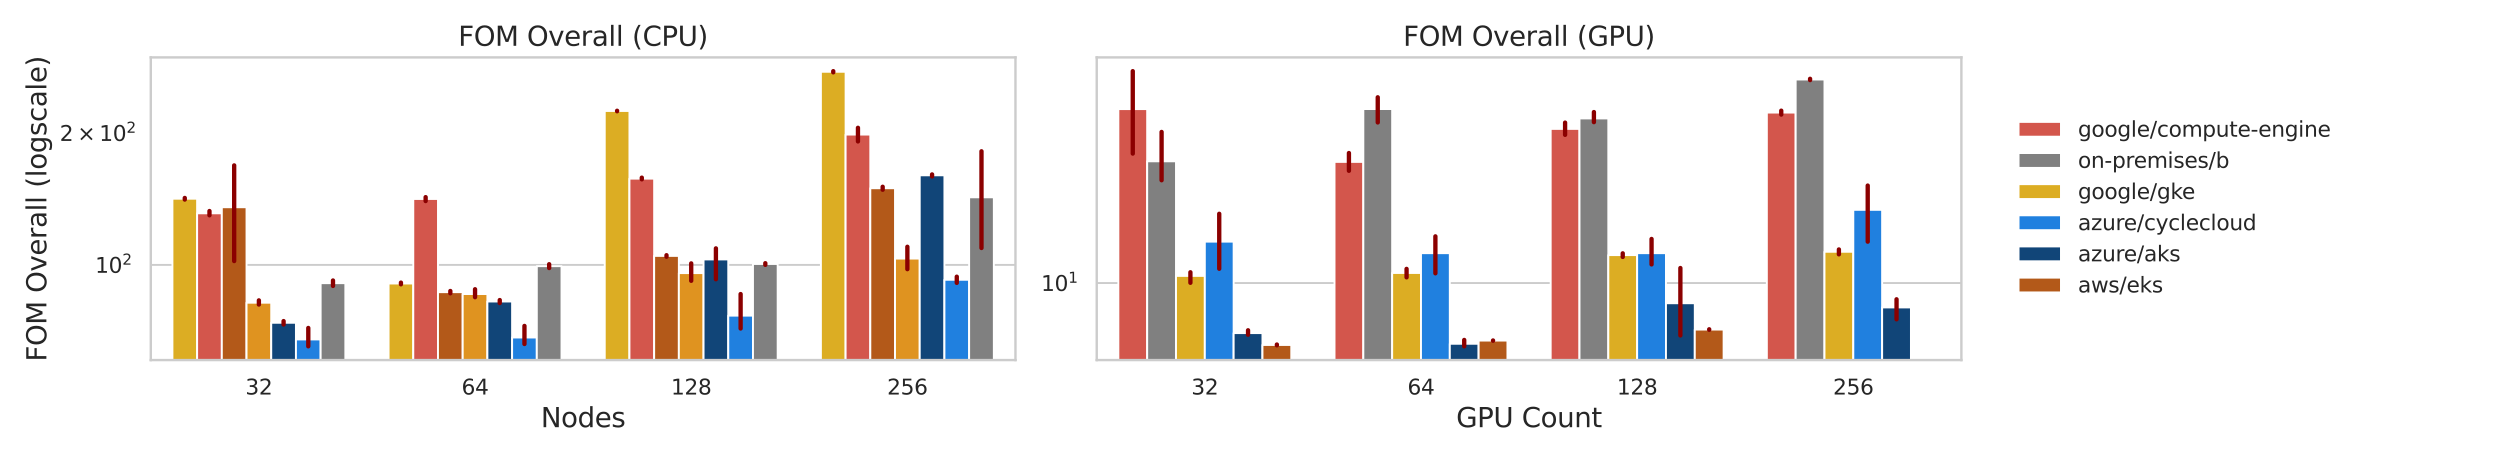 <?xml version="1.0" encoding="utf-8" standalone="no"?>
<!DOCTYPE svg PUBLIC "-//W3C//DTD SVG 1.1//EN"
  "http://www.w3.org/Graphics/SVG/1.1/DTD/svg11.dtd">
<svg xmlns:xlink="http://www.w3.org/1999/xlink" width="1296pt" height="237.6pt" viewBox="0 0 1296 237.6" xmlns="http://www.w3.org/2000/svg" version="1.1">
 <defs>
  <style type="text/css">*{stroke-linejoin: round; stroke-linecap: butt}</style>
 </defs>
 <g id="figure_1">
  <g id="patch_1">
   <path d="M 0 237.6 
L 1296 237.6 
L 1296 0 
L 0 0 
z
" style="fill: #ffffff"/>
  </g>
  <g id="axes_1">
   <g id="patch_2">
    <path d="M 78.175 186.66 
L 526.41 186.66 
L 526.41 29.76 
L 78.175 29.76 
z
" style="fill: #ffffff"/>
   </g>
   <g id="matplotlib.axis_1">
    <g id="xtick_1">
     <g id="text_1">
      <!-- 32 -->
      <g style="fill: #262626" transform="translate(127.205 204.518) scale(0.11 -0.11)">
       <defs>
        <path id="DejaVuSans-33" d="M 2597 2516 
Q 3050 2419 3304 2112 
Q 3559 1806 3559 1356 
Q 3559 666 3084 287 
Q 2609 -91 1734 -91 
Q 1441 -91 1130 -33 
Q 819 25 488 141 
L 488 750 
Q 750 597 1062 519 
Q 1375 441 1716 441 
Q 2309 441 2620 675 
Q 2931 909 2931 1356 
Q 2931 1769 2642 2001 
Q 2353 2234 1838 2234 
L 1294 2234 
L 1294 2753 
L 1863 2753 
Q 2328 2753 2575 2939 
Q 2822 3125 2822 3475 
Q 2822 3834 2567 4026 
Q 2313 4219 1838 4219 
Q 1578 4219 1281 4162 
Q 984 4106 628 3988 
L 628 4550 
Q 988 4650 1302 4700 
Q 1616 4750 1894 4750 
Q 2613 4750 3031 4423 
Q 3450 4097 3450 3541 
Q 3450 3153 3228 2886 
Q 3006 2619 2597 2516 
z
" transform="scale(0.016)"/>
        <path id="DejaVuSans-32" d="M 1228 531 
L 3431 531 
L 3431 0 
L 469 0 
L 469 531 
Q 828 903 1448 1529 
Q 2069 2156 2228 2338 
Q 2531 2678 2651 2914 
Q 2772 3150 2772 3378 
Q 2772 3750 2511 3984 
Q 2250 4219 1831 4219 
Q 1534 4219 1204 4116 
Q 875 4013 500 3803 
L 500 4441 
Q 881 4594 1212 4672 
Q 1544 4750 1819 4750 
Q 2544 4750 2975 4387 
Q 3406 4025 3406 3419 
Q 3406 3131 3298 2873 
Q 3191 2616 2906 2266 
Q 2828 2175 2409 1742 
Q 1991 1309 1228 531 
z
" transform="scale(0.016)"/>
       </defs>
       <use xlink:href="#DejaVuSans-33"/>
       <use xlink:href="#DejaVuSans-32" x="63.623"/>
      </g>
     </g>
    </g>
    <g id="xtick_2">
     <g id="text_2">
      <!-- 64 -->
      <g style="fill: #262626" transform="translate(239.264 204.518) scale(0.11 -0.11)">
       <defs>
        <path id="DejaVuSans-36" d="M 2113 2584 
Q 1688 2584 1439 2293 
Q 1191 2003 1191 1497 
Q 1191 994 1439 701 
Q 1688 409 2113 409 
Q 2538 409 2786 701 
Q 3034 994 3034 1497 
Q 3034 2003 2786 2293 
Q 2538 2584 2113 2584 
z
M 3366 4563 
L 3366 3988 
Q 3128 4100 2886 4159 
Q 2644 4219 2406 4219 
Q 1781 4219 1451 3797 
Q 1122 3375 1075 2522 
Q 1259 2794 1537 2939 
Q 1816 3084 2150 3084 
Q 2853 3084 3261 2657 
Q 3669 2231 3669 1497 
Q 3669 778 3244 343 
Q 2819 -91 2113 -91 
Q 1303 -91 875 529 
Q 447 1150 447 2328 
Q 447 3434 972 4092 
Q 1497 4750 2381 4750 
Q 2619 4750 2861 4703 
Q 3103 4656 3366 4563 
z
" transform="scale(0.016)"/>
        <path id="DejaVuSans-34" d="M 2419 4116 
L 825 1625 
L 2419 1625 
L 2419 4116 
z
M 2253 4666 
L 3047 4666 
L 3047 1625 
L 3713 1625 
L 3713 1100 
L 3047 1100 
L 3047 0 
L 2419 0 
L 2419 1100 
L 313 1100 
L 313 1709 
L 2253 4666 
z
" transform="scale(0.016)"/>
       </defs>
       <use xlink:href="#DejaVuSans-36"/>
       <use xlink:href="#DejaVuSans-34" x="63.623"/>
      </g>
     </g>
    </g>
    <g id="xtick_3">
     <g id="text_3">
      <!-- 128 -->
      <g style="fill: #262626" transform="translate(347.823 204.518) scale(0.11 -0.11)">
       <defs>
        <path id="DejaVuSans-31" d="M 794 531 
L 1825 531 
L 1825 4091 
L 703 3866 
L 703 4441 
L 1819 4666 
L 2450 4666 
L 2450 531 
L 3481 531 
L 3481 0 
L 794 0 
L 794 531 
z
" transform="scale(0.016)"/>
        <path id="DejaVuSans-38" d="M 2034 2216 
Q 1584 2216 1326 1975 
Q 1069 1734 1069 1313 
Q 1069 891 1326 650 
Q 1584 409 2034 409 
Q 2484 409 2743 651 
Q 3003 894 3003 1313 
Q 3003 1734 2745 1975 
Q 2488 2216 2034 2216 
z
M 1403 2484 
Q 997 2584 770 2862 
Q 544 3141 544 3541 
Q 544 4100 942 4425 
Q 1341 4750 2034 4750 
Q 2731 4750 3128 4425 
Q 3525 4100 3525 3541 
Q 3525 3141 3298 2862 
Q 3072 2584 2669 2484 
Q 3125 2378 3379 2068 
Q 3634 1759 3634 1313 
Q 3634 634 3220 271 
Q 2806 -91 2034 -91 
Q 1263 -91 848 271 
Q 434 634 434 1313 
Q 434 1759 690 2068 
Q 947 2378 1403 2484 
z
M 1172 3481 
Q 1172 3119 1398 2916 
Q 1625 2713 2034 2713 
Q 2441 2713 2670 2916 
Q 2900 3119 2900 3481 
Q 2900 3844 2670 4047 
Q 2441 4250 2034 4250 
Q 1625 4250 1398 4047 
Q 1172 3844 1172 3481 
z
" transform="scale(0.016)"/>
       </defs>
       <use xlink:href="#DejaVuSans-31"/>
       <use xlink:href="#DejaVuSans-32" x="63.623"/>
       <use xlink:href="#DejaVuSans-38" x="127.246"/>
      </g>
     </g>
    </g>
    <g id="xtick_4">
     <g id="text_4">
      <!-- 256 -->
      <g style="fill: #262626" transform="translate(459.882 204.518) scale(0.11 -0.11)">
       <defs>
        <path id="DejaVuSans-35" d="M 691 4666 
L 3169 4666 
L 3169 4134 
L 1269 4134 
L 1269 2991 
Q 1406 3038 1543 3061 
Q 1681 3084 1819 3084 
Q 2600 3084 3056 2656 
Q 3513 2228 3513 1497 
Q 3513 744 3044 326 
Q 2575 -91 1722 -91 
Q 1428 -91 1123 -41 
Q 819 9 494 109 
L 494 744 
Q 775 591 1075 516 
Q 1375 441 1709 441 
Q 2250 441 2565 725 
Q 2881 1009 2881 1497 
Q 2881 1984 2565 2268 
Q 2250 2553 1709 2553 
Q 1456 2553 1204 2497 
Q 953 2441 691 2322 
L 691 4666 
z
" transform="scale(0.016)"/>
       </defs>
       <use xlink:href="#DejaVuSans-32"/>
       <use xlink:href="#DejaVuSans-35" x="63.623"/>
       <use xlink:href="#DejaVuSans-36" x="127.246"/>
      </g>
     </g>
    </g>
    <g id="text_5">
     <!-- Nodes -->
     <g style="fill: #262626" transform="translate(280.375 221.444) scale(0.14 -0.14)">
      <defs>
       <path id="DejaVuSans-4e" d="M 628 4666 
L 1478 4666 
L 3547 763 
L 3547 4666 
L 4159 4666 
L 4159 0 
L 3309 0 
L 1241 3903 
L 1241 0 
L 628 0 
L 628 4666 
z
" transform="scale(0.016)"/>
       <path id="DejaVuSans-6f" d="M 1959 3097 
Q 1497 3097 1228 2736 
Q 959 2375 959 1747 
Q 959 1119 1226 758 
Q 1494 397 1959 397 
Q 2419 397 2687 759 
Q 2956 1122 2956 1747 
Q 2956 2369 2687 2733 
Q 2419 3097 1959 3097 
z
M 1959 3584 
Q 2709 3584 3137 3096 
Q 3566 2609 3566 1747 
Q 3566 888 3137 398 
Q 2709 -91 1959 -91 
Q 1206 -91 779 398 
Q 353 888 353 1747 
Q 353 2609 779 3096 
Q 1206 3584 1959 3584 
z
" transform="scale(0.016)"/>
       <path id="DejaVuSans-64" d="M 2906 2969 
L 2906 4863 
L 3481 4863 
L 3481 0 
L 2906 0 
L 2906 525 
Q 2725 213 2448 61 
Q 2172 -91 1784 -91 
Q 1150 -91 751 415 
Q 353 922 353 1747 
Q 353 2572 751 3078 
Q 1150 3584 1784 3584 
Q 2172 3584 2448 3432 
Q 2725 3281 2906 2969 
z
M 947 1747 
Q 947 1113 1208 752 
Q 1469 391 1925 391 
Q 2381 391 2643 752 
Q 2906 1113 2906 1747 
Q 2906 2381 2643 2742 
Q 2381 3103 1925 3103 
Q 1469 3103 1208 2742 
Q 947 2381 947 1747 
z
" transform="scale(0.016)"/>
       <path id="DejaVuSans-65" d="M 3597 1894 
L 3597 1613 
L 953 1613 
Q 991 1019 1311 708 
Q 1631 397 2203 397 
Q 2534 397 2845 478 
Q 3156 559 3463 722 
L 3463 178 
Q 3153 47 2828 -22 
Q 2503 -91 2169 -91 
Q 1331 -91 842 396 
Q 353 884 353 1716 
Q 353 2575 817 3079 
Q 1281 3584 2069 3584 
Q 2775 3584 3186 3129 
Q 3597 2675 3597 1894 
z
M 3022 2063 
Q 3016 2534 2758 2815 
Q 2500 3097 2075 3097 
Q 1594 3097 1305 2825 
Q 1016 2553 972 2059 
L 3022 2063 
z
" transform="scale(0.016)"/>
       <path id="DejaVuSans-73" d="M 2834 3397 
L 2834 2853 
Q 2591 2978 2328 3040 
Q 2066 3103 1784 3103 
Q 1356 3103 1142 2972 
Q 928 2841 928 2578 
Q 928 2378 1081 2264 
Q 1234 2150 1697 2047 
L 1894 2003 
Q 2506 1872 2764 1633 
Q 3022 1394 3022 966 
Q 3022 478 2636 193 
Q 2250 -91 1575 -91 
Q 1294 -91 989 -36 
Q 684 19 347 128 
L 347 722 
Q 666 556 975 473 
Q 1284 391 1588 391 
Q 1994 391 2212 530 
Q 2431 669 2431 922 
Q 2431 1156 2273 1281 
Q 2116 1406 1581 1522 
L 1381 1569 
Q 847 1681 609 1914 
Q 372 2147 372 2553 
Q 372 3047 722 3315 
Q 1072 3584 1716 3584 
Q 2034 3584 2315 3537 
Q 2597 3491 2834 3397 
z
" transform="scale(0.016)"/>
      </defs>
      <use xlink:href="#DejaVuSans-4e"/>
      <use xlink:href="#DejaVuSans-6f" x="74.805"/>
      <use xlink:href="#DejaVuSans-64" x="135.986"/>
      <use xlink:href="#DejaVuSans-65" x="199.463"/>
      <use xlink:href="#DejaVuSans-73" x="260.986"/>
     </g>
    </g>
   </g>
   <g id="matplotlib.axis_2">
    <g id="ytick_1">
     <g id="line2d_1">
      <path d="M 78.175 137.335 
L 526.41 137.335 
" clip-path="url(#pa44314ba66)" style="fill: none; stroke: #cccccc; stroke-linecap: round"/>
     </g>
     <g id="text_6">
      <!-- $\mathdefault{10^{2}}$ -->
      <g style="fill: #262626" transform="translate(49.315 141.514) scale(0.11 -0.11)">
       <defs>
        <path id="DejaVuSans-30" d="M 2034 4250 
Q 1547 4250 1301 3770 
Q 1056 3291 1056 2328 
Q 1056 1369 1301 889 
Q 1547 409 2034 409 
Q 2525 409 2770 889 
Q 3016 1369 3016 2328 
Q 3016 3291 2770 3770 
Q 2525 4250 2034 4250 
z
M 2034 4750 
Q 2819 4750 3233 4129 
Q 3647 3509 3647 2328 
Q 3647 1150 3233 529 
Q 2819 -91 2034 -91 
Q 1250 -91 836 529 
Q 422 1150 422 2328 
Q 422 3509 836 4129 
Q 1250 4750 2034 4750 
z
" transform="scale(0.016)"/>
       </defs>
       <use xlink:href="#DejaVuSans-31" transform="translate(0 0.766)"/>
       <use xlink:href="#DejaVuSans-30" transform="translate(63.623 0.766)"/>
       <use xlink:href="#DejaVuSans-32" transform="translate(128.203 39.047) scale(0.7)"/>
      </g>
     </g>
    </g>
    <g id="ytick_2"/>
    <g id="ytick_3"/>
    <g id="ytick_4"/>
    <g id="ytick_5">
     <g id="text_7">
      <!-- $\mathdefault{2\times10^{2}}$ -->
      <g style="fill: #262626" transform="translate(30.955 73.135) scale(0.11 -0.11)">
       <defs>
        <path id="DejaVuSans-d7" d="M 4488 3438 
L 3059 2003 
L 4488 575 
L 4116 197 
L 2681 1631 
L 1247 197 
L 878 575 
L 2303 2003 
L 878 3438 
L 1247 3816 
L 2681 2381 
L 4116 3816 
L 4488 3438 
z
" transform="scale(0.016)"/>
       </defs>
       <use xlink:href="#DejaVuSans-32" transform="translate(0 0.766)"/>
       <use xlink:href="#DejaVuSans-d7" transform="translate(83.105 0.766)"/>
       <use xlink:href="#DejaVuSans-31" transform="translate(186.377 0.766)"/>
       <use xlink:href="#DejaVuSans-30" transform="translate(250 0.766)"/>
       <use xlink:href="#DejaVuSans-32" transform="translate(314.58 39.047) scale(0.7)"/>
      </g>
     </g>
    </g>
    <g id="text_8">
     <!-- FOM Overall (logscale) -->
     <g style="fill: #262626" transform="translate(24.043 187.424) rotate(-90) scale(0.14 -0.14)">
      <defs>
       <path id="DejaVuSans-46" d="M 628 4666 
L 3309 4666 
L 3309 4134 
L 1259 4134 
L 1259 2759 
L 3109 2759 
L 3109 2228 
L 1259 2228 
L 1259 0 
L 628 0 
L 628 4666 
z
" transform="scale(0.016)"/>
       <path id="DejaVuSans-4f" d="M 2522 4238 
Q 1834 4238 1429 3725 
Q 1025 3213 1025 2328 
Q 1025 1447 1429 934 
Q 1834 422 2522 422 
Q 3209 422 3611 934 
Q 4013 1447 4013 2328 
Q 4013 3213 3611 3725 
Q 3209 4238 2522 4238 
z
M 2522 4750 
Q 3503 4750 4090 4092 
Q 4678 3434 4678 2328 
Q 4678 1225 4090 567 
Q 3503 -91 2522 -91 
Q 1538 -91 948 565 
Q 359 1222 359 2328 
Q 359 3434 948 4092 
Q 1538 4750 2522 4750 
z
" transform="scale(0.016)"/>
       <path id="DejaVuSans-4d" d="M 628 4666 
L 1569 4666 
L 2759 1491 
L 3956 4666 
L 4897 4666 
L 4897 0 
L 4281 0 
L 4281 4097 
L 3078 897 
L 2444 897 
L 1241 4097 
L 1241 0 
L 628 0 
L 628 4666 
z
" transform="scale(0.016)"/>
       <path id="DejaVuSans-20" transform="scale(0.016)"/>
       <path id="DejaVuSans-76" d="M 191 3500 
L 800 3500 
L 1894 563 
L 2988 3500 
L 3597 3500 
L 2284 0 
L 1503 0 
L 191 3500 
z
" transform="scale(0.016)"/>
       <path id="DejaVuSans-72" d="M 2631 2963 
Q 2534 3019 2420 3045 
Q 2306 3072 2169 3072 
Q 1681 3072 1420 2755 
Q 1159 2438 1159 1844 
L 1159 0 
L 581 0 
L 581 3500 
L 1159 3500 
L 1159 2956 
Q 1341 3275 1631 3429 
Q 1922 3584 2338 3584 
Q 2397 3584 2469 3576 
Q 2541 3569 2628 3553 
L 2631 2963 
z
" transform="scale(0.016)"/>
       <path id="DejaVuSans-61" d="M 2194 1759 
Q 1497 1759 1228 1600 
Q 959 1441 959 1056 
Q 959 750 1161 570 
Q 1363 391 1709 391 
Q 2188 391 2477 730 
Q 2766 1069 2766 1631 
L 2766 1759 
L 2194 1759 
z
M 3341 1997 
L 3341 0 
L 2766 0 
L 2766 531 
Q 2569 213 2275 61 
Q 1981 -91 1556 -91 
Q 1019 -91 701 211 
Q 384 513 384 1019 
Q 384 1609 779 1909 
Q 1175 2209 1959 2209 
L 2766 2209 
L 2766 2266 
Q 2766 2663 2505 2880 
Q 2244 3097 1772 3097 
Q 1472 3097 1187 3025 
Q 903 2953 641 2809 
L 641 3341 
Q 956 3463 1253 3523 
Q 1550 3584 1831 3584 
Q 2591 3584 2966 3190 
Q 3341 2797 3341 1997 
z
" transform="scale(0.016)"/>
       <path id="DejaVuSans-6c" d="M 603 4863 
L 1178 4863 
L 1178 0 
L 603 0 
L 603 4863 
z
" transform="scale(0.016)"/>
       <path id="DejaVuSans-28" d="M 1984 4856 
Q 1566 4138 1362 3434 
Q 1159 2731 1159 2009 
Q 1159 1288 1364 580 
Q 1569 -128 1984 -844 
L 1484 -844 
Q 1016 -109 783 600 
Q 550 1309 550 2009 
Q 550 2706 781 3412 
Q 1013 4119 1484 4856 
L 1984 4856 
z
" transform="scale(0.016)"/>
       <path id="DejaVuSans-67" d="M 2906 1791 
Q 2906 2416 2648 2759 
Q 2391 3103 1925 3103 
Q 1463 3103 1205 2759 
Q 947 2416 947 1791 
Q 947 1169 1205 825 
Q 1463 481 1925 481 
Q 2391 481 2648 825 
Q 2906 1169 2906 1791 
z
M 3481 434 
Q 3481 -459 3084 -895 
Q 2688 -1331 1869 -1331 
Q 1566 -1331 1297 -1286 
Q 1028 -1241 775 -1147 
L 775 -588 
Q 1028 -725 1275 -790 
Q 1522 -856 1778 -856 
Q 2344 -856 2625 -561 
Q 2906 -266 2906 331 
L 2906 616 
Q 2728 306 2450 153 
Q 2172 0 1784 0 
Q 1141 0 747 490 
Q 353 981 353 1791 
Q 353 2603 747 3093 
Q 1141 3584 1784 3584 
Q 2172 3584 2450 3431 
Q 2728 3278 2906 2969 
L 2906 3500 
L 3481 3500 
L 3481 434 
z
" transform="scale(0.016)"/>
       <path id="DejaVuSans-63" d="M 3122 3366 
L 3122 2828 
Q 2878 2963 2633 3030 
Q 2388 3097 2138 3097 
Q 1578 3097 1268 2742 
Q 959 2388 959 1747 
Q 959 1106 1268 751 
Q 1578 397 2138 397 
Q 2388 397 2633 464 
Q 2878 531 3122 666 
L 3122 134 
Q 2881 22 2623 -34 
Q 2366 -91 2075 -91 
Q 1284 -91 818 406 
Q 353 903 353 1747 
Q 353 2603 823 3093 
Q 1294 3584 2113 3584 
Q 2378 3584 2631 3529 
Q 2884 3475 3122 3366 
z
" transform="scale(0.016)"/>
       <path id="DejaVuSans-29" d="M 513 4856 
L 1013 4856 
Q 1481 4119 1714 3412 
Q 1947 2706 1947 2009 
Q 1947 1309 1714 600 
Q 1481 -109 1013 -844 
L 513 -844 
Q 928 -128 1133 580 
Q 1338 1288 1338 2009 
Q 1338 2731 1133 3434 
Q 928 4138 513 4856 
z
" transform="scale(0.016)"/>
      </defs>
      <use xlink:href="#DejaVuSans-46"/>
      <use xlink:href="#DejaVuSans-4f" x="57.52"/>
      <use xlink:href="#DejaVuSans-4d" x="136.23"/>
      <use xlink:href="#DejaVuSans-20" x="222.51"/>
      <use xlink:href="#DejaVuSans-4f" x="254.297"/>
      <use xlink:href="#DejaVuSans-76" x="333.008"/>
      <use xlink:href="#DejaVuSans-65" x="392.188"/>
      <use xlink:href="#DejaVuSans-72" x="453.711"/>
      <use xlink:href="#DejaVuSans-61" x="494.824"/>
      <use xlink:href="#DejaVuSans-6c" x="556.104"/>
      <use xlink:href="#DejaVuSans-6c" x="583.887"/>
      <use xlink:href="#DejaVuSans-20" x="611.67"/>
      <use xlink:href="#DejaVuSans-28" x="643.457"/>
      <use xlink:href="#DejaVuSans-6c" x="682.471"/>
      <use xlink:href="#DejaVuSans-6f" x="710.254"/>
      <use xlink:href="#DejaVuSans-67" x="771.436"/>
      <use xlink:href="#DejaVuSans-73" x="834.912"/>
      <use xlink:href="#DejaVuSans-63" x="887.012"/>
      <use xlink:href="#DejaVuSans-61" x="941.992"/>
      <use xlink:href="#DejaVuSans-6c" x="1003.271"/>
      <use xlink:href="#DejaVuSans-65" x="1031.055"/>
      <use xlink:href="#DejaVuSans-29" x="1092.578"/>
     </g>
    </g>
   </g>
   <g id="patch_3">
    <path d="M 89.381 227740.743 
L 102.187 227740.743 
L 102.187 103.011 
L 89.381 103.011 
z
" clip-path="url(#pa44314ba66)" style="fill: #dcad23; stroke: #ffffff; stroke-linejoin: miter"/>
   </g>
   <g id="patch_4">
    <path d="M 201.439 227740.743 
L 214.246 227740.743 
L 214.246 146.971 
L 201.439 146.971 
z
" clip-path="url(#pa44314ba66)" style="fill: #dcad23; stroke: #ffffff; stroke-linejoin: miter"/>
   </g>
   <g id="patch_5">
    <path d="M 313.498 227740.743 
L 326.305 227740.743 
L 326.305 57.532 
L 313.498 57.532 
z
" clip-path="url(#pa44314ba66)" style="fill: #dcad23; stroke: #ffffff; stroke-linejoin: miter"/>
   </g>
   <g id="patch_6">
    <path d="M 425.557 227740.743 
L 438.364 227740.743 
L 438.364 37.196 
L 425.557 37.196 
z
" clip-path="url(#pa44314ba66)" style="fill: #dcad23; stroke: #ffffff; stroke-linejoin: miter"/>
   </g>
   <g id="patch_7">
    <path d="M 102.187 227740.743 
L 114.994 227740.743 
L 114.994 110.571 
L 102.187 110.571 
z
" clip-path="url(#pa44314ba66)" style="fill: #d3564c; stroke: #ffffff; stroke-linejoin: miter"/>
   </g>
   <g id="patch_8">
    <path d="M 214.246 227740.743 
L 227.053 227740.743 
L 227.053 103.159 
L 214.246 103.159 
z
" clip-path="url(#pa44314ba66)" style="fill: #d3564c; stroke: #ffffff; stroke-linejoin: miter"/>
   </g>
   <g id="patch_9">
    <path d="M 326.305 227740.743 
L 339.112 227740.743 
L 339.112 92.621 
L 326.305 92.621 
z
" clip-path="url(#pa44314ba66)" style="fill: #d3564c; stroke: #ffffff; stroke-linejoin: miter"/>
   </g>
   <g id="patch_10">
    <path d="M 438.364 227740.743 
L 451.17 227740.743 
L 451.17 69.76 
L 438.364 69.76 
z
" clip-path="url(#pa44314ba66)" style="fill: #d3564c; stroke: #ffffff; stroke-linejoin: miter"/>
   </g>
   <g id="patch_11">
    <path d="M 114.994 227740.743 
L 127.801 227740.743 
L 127.801 107.433 
L 114.994 107.433 
z
" clip-path="url(#pa44314ba66)" style="fill: #b35919; stroke: #ffffff; stroke-linejoin: miter"/>
   </g>
   <g id="patch_12">
    <path d="M 227.053 227740.743 
L 239.859 227740.743 
L 239.859 151.448 
L 227.053 151.448 
z
" clip-path="url(#pa44314ba66)" style="fill: #b35919; stroke: #ffffff; stroke-linejoin: miter"/>
   </g>
   <g id="patch_13">
    <path d="M 339.112 227740.743 
L 351.918 227740.743 
L 351.918 132.671 
L 339.112 132.671 
z
" clip-path="url(#pa44314ba66)" style="fill: #b35919; stroke: #ffffff; stroke-linejoin: miter"/>
   </g>
   <g id="patch_14">
    <path d="M 451.17 227740.743 
L 463.977 227740.743 
L 463.977 97.581 
L 451.17 97.581 
z
" clip-path="url(#pa44314ba66)" style="fill: #b35919; stroke: #ffffff; stroke-linejoin: miter"/>
   </g>
   <g id="patch_15">
    <path d="M 127.801 227740.743 
L 140.607 227740.743 
L 140.607 156.912 
L 127.801 156.912 
z
" clip-path="url(#pa44314ba66)" style="fill: #df9320; stroke: #ffffff; stroke-linejoin: miter"/>
   </g>
   <g id="patch_16">
    <path d="M 239.859 227740.743 
L 252.666 227740.743 
L 252.666 152.443 
L 239.859 152.443 
z
" clip-path="url(#pa44314ba66)" style="fill: #df9320; stroke: #ffffff; stroke-linejoin: miter"/>
   </g>
   <g id="patch_17">
    <path d="M 351.918 227740.743 
L 364.725 227740.743 
L 364.725 141.567 
L 351.918 141.567 
z
" clip-path="url(#pa44314ba66)" style="fill: #df9320; stroke: #ffffff; stroke-linejoin: miter"/>
   </g>
   <g id="patch_18">
    <path d="M 463.977 227740.743 
L 476.784 227740.743 
L 476.784 134.036 
L 463.977 134.036 
z
" clip-path="url(#pa44314ba66)" style="fill: #df9320; stroke: #ffffff; stroke-linejoin: miter"/>
   </g>
   <g id="patch_19">
    <path d="M 140.607 227740.743 
L 153.414 227740.743 
L 153.414 167.331 
L 140.607 167.331 
z
" clip-path="url(#pa44314ba66)" style="fill: #114578; stroke: #ffffff; stroke-linejoin: miter"/>
   </g>
   <g id="patch_20">
    <path d="M 252.666 227740.743 
L 265.473 227740.743 
L 265.473 156.303 
L 252.666 156.303 
z
" clip-path="url(#pa44314ba66)" style="fill: #114578; stroke: #ffffff; stroke-linejoin: miter"/>
   </g>
   <g id="patch_21">
    <path d="M 364.725 227740.743 
L 377.532 227740.743 
L 377.532 134.49 
L 364.725 134.49 
z
" clip-path="url(#pa44314ba66)" style="fill: #114578; stroke: #ffffff; stroke-linejoin: miter"/>
   </g>
   <g id="patch_22">
    <path d="M 476.784 227740.743 
L 489.59 227740.743 
L 489.59 90.875 
L 476.784 90.875 
z
" clip-path="url(#pa44314ba66)" style="fill: #114578; stroke: #ffffff; stroke-linejoin: miter"/>
   </g>
   <g id="patch_23">
    <path d="M 153.414 227740.743 
L 166.221 227740.743 
L 166.221 175.962 
L 153.414 175.962 
z
" clip-path="url(#pa44314ba66)" style="fill: #2080df; stroke: #ffffff; stroke-linejoin: miter"/>
   </g>
   <g id="patch_24">
    <path d="M 265.473 227740.743 
L 278.28 227740.743 
L 278.28 174.967 
L 265.473 174.967 
z
" clip-path="url(#pa44314ba66)" style="fill: #2080df; stroke: #ffffff; stroke-linejoin: miter"/>
   </g>
   <g id="patch_25">
    <path d="M 377.532 227740.743 
L 390.338 227740.743 
L 390.338 163.632 
L 377.532 163.632 
z
" clip-path="url(#pa44314ba66)" style="fill: #2080df; stroke: #ffffff; stroke-linejoin: miter"/>
   </g>
   <g id="patch_26">
    <path d="M 489.59 227740.743 
L 502.397 227740.743 
L 502.397 145.026 
L 489.59 145.026 
z
" clip-path="url(#pa44314ba66)" style="fill: #2080df; stroke: #ffffff; stroke-linejoin: miter"/>
   </g>
   <g id="patch_27">
    <path d="M 166.221 227740.743 
L 179.028 227740.743 
L 179.028 146.81 
L 166.221 146.81 
z
" clip-path="url(#pa44314ba66)" style="fill: #808080; stroke: #ffffff; stroke-linejoin: miter"/>
   </g>
   <g id="patch_28">
    <path d="M 278.28 227740.743 
L 291.086 227740.743 
L 291.086 137.998 
L 278.28 137.998 
z
" clip-path="url(#pa44314ba66)" style="fill: #808080; stroke: #ffffff; stroke-linejoin: miter"/>
   </g>
   <g id="patch_29">
    <path d="M 390.338 227740.743 
L 403.145 227740.743 
L 403.145 136.833 
L 390.338 136.833 
z
" clip-path="url(#pa44314ba66)" style="fill: #808080; stroke: #ffffff; stroke-linejoin: miter"/>
   </g>
   <g id="patch_30">
    <path d="M 502.397 227740.743 
L 515.204 227740.743 
L 515.204 102.271 
L 502.397 102.271 
z
" clip-path="url(#pa44314ba66)" style="fill: #808080; stroke: #ffffff; stroke-linejoin: miter"/>
   </g>
   <g id="patch_31">
    <path d="M 134.204 227740.743 
L 134.204 227740.743 
L 134.204 227740.743 
L 134.204 227740.743 
z
" clip-path="url(#pa44314ba66)" style="fill: #dcad23; stroke: #ffffff; stroke-linejoin: miter"/>
   </g>
   <g id="patch_32">
    <path d="M 134.204 227740.743 
L 134.204 227740.743 
L 134.204 227740.743 
L 134.204 227740.743 
z
" clip-path="url(#pa44314ba66)" style="fill: #d3564c; stroke: #ffffff; stroke-linejoin: miter"/>
   </g>
   <g id="patch_33">
    <path d="M 134.204 227740.743 
L 134.204 227740.743 
L 134.204 227740.743 
L 134.204 227740.743 
z
" clip-path="url(#pa44314ba66)" style="fill: #b35919; stroke: #ffffff; stroke-linejoin: miter"/>
   </g>
   <g id="patch_34">
    <path d="M 134.204 227740.743 
L 134.204 227740.743 
L 134.204 227740.743 
L 134.204 227740.743 
z
" clip-path="url(#pa44314ba66)" style="fill: #df9320; stroke: #ffffff; stroke-linejoin: miter"/>
   </g>
   <g id="patch_35">
    <path d="M 134.204 227740.743 
L 134.204 227740.743 
L 134.204 227740.743 
L 134.204 227740.743 
z
" clip-path="url(#pa44314ba66)" style="fill: #114578; stroke: #ffffff; stroke-linejoin: miter"/>
   </g>
   <g id="patch_36">
    <path d="M 134.204 227740.743 
L 134.204 227740.743 
L 134.204 227740.743 
L 134.204 227740.743 
z
" clip-path="url(#pa44314ba66)" style="fill: #2080df; stroke: #ffffff; stroke-linejoin: miter"/>
   </g>
   <g id="patch_37">
    <path d="M 134.204 227740.743 
L 134.204 227740.743 
L 134.204 227740.743 
L 134.204 227740.743 
z
" clip-path="url(#pa44314ba66)" style="fill: #808080; stroke: #ffffff; stroke-linejoin: miter"/>
   </g>
   <g id="line2d_2">
    <path d="M 95.784 103.45 
L 95.784 102.615 
" clip-path="url(#pa44314ba66)" style="fill: none; stroke: #8b0000; stroke-width: 2.25; stroke-linecap: round"/>
   </g>
   <g id="line2d_3">
    <path d="M 207.843 147.378 
L 207.843 146.511 
" clip-path="url(#pa44314ba66)" style="fill: none; stroke: #8b0000; stroke-width: 2.25; stroke-linecap: round"/>
   </g>
   <g id="line2d_4">
    <path d="M 319.901 57.668 
L 319.901 57.418 
" clip-path="url(#pa44314ba66)" style="fill: none; stroke: #8b0000; stroke-width: 2.25; stroke-linecap: round"/>
   </g>
   <g id="line2d_5">
    <path d="M 431.96 37.502 
L 431.96 36.892 
" clip-path="url(#pa44314ba66)" style="fill: none; stroke: #8b0000; stroke-width: 2.25; stroke-linecap: round"/>
   </g>
   <g id="line2d_6">
    <path d="M 108.591 111.606 
L 108.591 109.404 
" clip-path="url(#pa44314ba66)" style="fill: none; stroke: #8b0000; stroke-width: 2.25; stroke-linecap: round"/>
   </g>
   <g id="line2d_7">
    <path d="M 220.649 104.222 
L 220.649 102.2 
" clip-path="url(#pa44314ba66)" style="fill: none; stroke: #8b0000; stroke-width: 2.25; stroke-linecap: round"/>
   </g>
   <g id="line2d_8">
    <path d="M 332.708 92.968 
L 332.708 92.092 
" clip-path="url(#pa44314ba66)" style="fill: none; stroke: #8b0000; stroke-width: 2.25; stroke-linecap: round"/>
   </g>
   <g id="line2d_9">
    <path d="M 444.767 73.313 
L 444.767 66.25 
" clip-path="url(#pa44314ba66)" style="fill: none; stroke: #8b0000; stroke-width: 2.25; stroke-linecap: round"/>
   </g>
   <g id="line2d_10">
    <path d="M 121.397 135.331 
L 121.397 85.741 
" clip-path="url(#pa44314ba66)" style="fill: none; stroke: #8b0000; stroke-width: 2.25; stroke-linecap: round"/>
   </g>
   <g id="line2d_11">
    <path d="M 233.456 152.04 
L 233.456 150.847 
" clip-path="url(#pa44314ba66)" style="fill: none; stroke: #8b0000; stroke-width: 2.25; stroke-linecap: round"/>
   </g>
   <g id="line2d_12">
    <path d="M 345.515 133.079 
L 345.515 132.301 
" clip-path="url(#pa44314ba66)" style="fill: none; stroke: #8b0000; stroke-width: 2.25; stroke-linecap: round"/>
   </g>
   <g id="line2d_13">
    <path d="M 457.574 98.367 
L 457.574 96.819 
" clip-path="url(#pa44314ba66)" style="fill: none; stroke: #8b0000; stroke-width: 2.25; stroke-linecap: round"/>
   </g>
   <g id="line2d_14">
    <path d="M 134.204 157.879 
L 134.204 155.716 
" clip-path="url(#pa44314ba66)" style="fill: none; stroke: #8b0000; stroke-width: 2.25; stroke-linecap: round"/>
   </g>
   <g id="line2d_15">
    <path d="M 246.263 154.066 
L 246.263 149.945 
" clip-path="url(#pa44314ba66)" style="fill: none; stroke: #8b0000; stroke-width: 2.25; stroke-linecap: round"/>
   </g>
   <g id="line2d_16">
    <path d="M 358.322 145.56 
L 358.322 136.544 
" clip-path="url(#pa44314ba66)" style="fill: none; stroke: #8b0000; stroke-width: 2.25; stroke-linecap: round"/>
   </g>
   <g id="line2d_17">
    <path d="M 470.38 139.529 
L 470.38 127.928 
" clip-path="url(#pa44314ba66)" style="fill: none; stroke: #8b0000; stroke-width: 2.25; stroke-linecap: round"/>
   </g>
   <g id="line2d_18">
    <path d="M 147.011 168.243 
L 147.011 166.453 
" clip-path="url(#pa44314ba66)" style="fill: none; stroke: #8b0000; stroke-width: 2.25; stroke-linecap: round"/>
   </g>
   <g id="line2d_19">
    <path d="M 259.07 157.111 
L 259.07 155.547 
" clip-path="url(#pa44314ba66)" style="fill: none; stroke: #8b0000; stroke-width: 2.25; stroke-linecap: round"/>
   </g>
   <g id="line2d_20">
    <path d="M 371.128 144.753 
L 371.128 128.76 
" clip-path="url(#pa44314ba66)" style="fill: none; stroke: #8b0000; stroke-width: 2.25; stroke-linecap: round"/>
   </g>
   <g id="line2d_21">
    <path d="M 483.187 91.462 
L 483.187 90.42 
" clip-path="url(#pa44314ba66)" style="fill: none; stroke: #8b0000; stroke-width: 2.25; stroke-linecap: round"/>
   </g>
   <g id="line2d_22">
    <path d="M 159.818 179.528 
L 159.818 170.016 
" clip-path="url(#pa44314ba66)" style="fill: none; stroke: #8b0000; stroke-width: 2.25; stroke-linecap: round"/>
   </g>
   <g id="line2d_23">
    <path d="M 271.876 178.325 
L 271.876 168.962 
" clip-path="url(#pa44314ba66)" style="fill: none; stroke: #8b0000; stroke-width: 2.25; stroke-linecap: round"/>
   </g>
   <g id="line2d_24">
    <path d="M 383.935 170.291 
L 383.935 152.443 
" clip-path="url(#pa44314ba66)" style="fill: none; stroke: #8b0000; stroke-width: 2.25; stroke-linecap: round"/>
   </g>
   <g id="line2d_25">
    <path d="M 495.994 146.638 
L 495.994 143.439 
" clip-path="url(#pa44314ba66)" style="fill: none; stroke: #8b0000; stroke-width: 2.25; stroke-linecap: round"/>
   </g>
   <g id="line2d_26">
    <path d="M 172.624 148.232 
L 172.624 145.408 
" clip-path="url(#pa44314ba66)" style="fill: none; stroke: #8b0000; stroke-width: 2.25; stroke-linecap: round"/>
   </g>
   <g id="line2d_27">
    <path d="M 284.683 138.95 
L 284.683 136.966 
" clip-path="url(#pa44314ba66)" style="fill: none; stroke: #8b0000; stroke-width: 2.25; stroke-linecap: round"/>
   </g>
   <g id="line2d_28">
    <path d="M 396.742 137.309 
L 396.742 136.437 
" clip-path="url(#pa44314ba66)" style="fill: none; stroke: #8b0000; stroke-width: 2.25; stroke-linecap: round"/>
   </g>
   <g id="line2d_29">
    <path d="M 508.801 128.55 
L 508.801 78.43 
" clip-path="url(#pa44314ba66)" style="fill: none; stroke: #8b0000; stroke-width: 2.25; stroke-linecap: round"/>
   </g>
   <g id="patch_38">
    <path d="M 78.175 186.66 
L 78.175 29.76 
" style="fill: none; stroke: #cccccc; stroke-width: 1.25; stroke-linejoin: miter; stroke-linecap: square"/>
   </g>
   <g id="patch_39">
    <path d="M 526.41 186.66 
L 526.41 29.76 
" style="fill: none; stroke: #cccccc; stroke-width: 1.25; stroke-linejoin: miter; stroke-linecap: square"/>
   </g>
   <g id="patch_40">
    <path d="M 78.175 186.66 
L 526.41 186.66 
" style="fill: none; stroke: #cccccc; stroke-width: 1.25; stroke-linejoin: miter; stroke-linecap: square"/>
   </g>
   <g id="patch_41">
    <path d="M 78.175 29.76 
L 526.41 29.76 
" style="fill: none; stroke: #cccccc; stroke-width: 1.25; stroke-linejoin: miter; stroke-linecap: square"/>
   </g>
   <g id="text_9">
    <!-- FOM Overall (CPU) -->
    <g style="fill: #262626" transform="translate(237.555 23.76) scale(0.14 -0.14)">
     <defs>
      <path id="DejaVuSans-43" d="M 4122 4306 
L 4122 3641 
Q 3803 3938 3442 4084 
Q 3081 4231 2675 4231 
Q 1875 4231 1450 3742 
Q 1025 3253 1025 2328 
Q 1025 1406 1450 917 
Q 1875 428 2675 428 
Q 3081 428 3442 575 
Q 3803 722 4122 1019 
L 4122 359 
Q 3791 134 3420 21 
Q 3050 -91 2638 -91 
Q 1578 -91 968 557 
Q 359 1206 359 2328 
Q 359 3453 968 4101 
Q 1578 4750 2638 4750 
Q 3056 4750 3426 4639 
Q 3797 4528 4122 4306 
z
" transform="scale(0.016)"/>
      <path id="DejaVuSans-50" d="M 1259 4147 
L 1259 2394 
L 2053 2394 
Q 2494 2394 2734 2622 
Q 2975 2850 2975 3272 
Q 2975 3691 2734 3919 
Q 2494 4147 2053 4147 
L 1259 4147 
z
M 628 4666 
L 2053 4666 
Q 2838 4666 3239 4311 
Q 3641 3956 3641 3272 
Q 3641 2581 3239 2228 
Q 2838 1875 2053 1875 
L 1259 1875 
L 1259 0 
L 628 0 
L 628 4666 
z
" transform="scale(0.016)"/>
      <path id="DejaVuSans-55" d="M 556 4666 
L 1191 4666 
L 1191 1831 
Q 1191 1081 1462 751 
Q 1734 422 2344 422 
Q 2950 422 3222 751 
Q 3494 1081 3494 1831 
L 3494 4666 
L 4128 4666 
L 4128 1753 
Q 4128 841 3676 375 
Q 3225 -91 2344 -91 
Q 1459 -91 1007 375 
Q 556 841 556 1753 
L 556 4666 
z
" transform="scale(0.016)"/>
     </defs>
     <use xlink:href="#DejaVuSans-46"/>
     <use xlink:href="#DejaVuSans-4f" x="57.52"/>
     <use xlink:href="#DejaVuSans-4d" x="136.23"/>
     <use xlink:href="#DejaVuSans-20" x="222.51"/>
     <use xlink:href="#DejaVuSans-4f" x="254.297"/>
     <use xlink:href="#DejaVuSans-76" x="333.008"/>
     <use xlink:href="#DejaVuSans-65" x="392.188"/>
     <use xlink:href="#DejaVuSans-72" x="453.711"/>
     <use xlink:href="#DejaVuSans-61" x="494.824"/>
     <use xlink:href="#DejaVuSans-6c" x="556.104"/>
     <use xlink:href="#DejaVuSans-6c" x="583.887"/>
     <use xlink:href="#DejaVuSans-20" x="611.67"/>
     <use xlink:href="#DejaVuSans-28" x="643.457"/>
     <use xlink:href="#DejaVuSans-43" x="682.471"/>
     <use xlink:href="#DejaVuSans-50" x="752.295"/>
     <use xlink:href="#DejaVuSans-55" x="812.598"/>
     <use xlink:href="#DejaVuSans-29" x="885.791"/>
    </g>
   </g>
  </g>
  <g id="axes_2">
   <g id="patch_42">
    <path d="M 568.549 186.66 
L 1016.784 186.66 
L 1016.784 29.76 
L 568.549 29.76 
z
" style="fill: #ffffff"/>
   </g>
   <g id="matplotlib.axis_3">
    <g id="xtick_5">
     <g id="text_10">
      <!-- 32 -->
      <g style="fill: #262626" transform="translate(617.579 204.518) scale(0.11 -0.11)">
       <use xlink:href="#DejaVuSans-33"/>
       <use xlink:href="#DejaVuSans-32" x="63.623"/>
      </g>
     </g>
    </g>
    <g id="xtick_6">
     <g id="text_11">
      <!-- 64 -->
      <g style="fill: #262626" transform="translate(729.638 204.518) scale(0.11 -0.11)">
       <use xlink:href="#DejaVuSans-36"/>
       <use xlink:href="#DejaVuSans-34" x="63.623"/>
      </g>
     </g>
    </g>
    <g id="xtick_7">
     <g id="text_12">
      <!-- 128 -->
      <g style="fill: #262626" transform="translate(838.197 204.518) scale(0.11 -0.11)">
       <use xlink:href="#DejaVuSans-31"/>
       <use xlink:href="#DejaVuSans-32" x="63.623"/>
       <use xlink:href="#DejaVuSans-38" x="127.246"/>
      </g>
     </g>
    </g>
    <g id="xtick_8">
     <g id="text_13">
      <!-- 256 -->
      <g style="fill: #262626" transform="translate(950.256 204.518) scale(0.11 -0.11)">
       <use xlink:href="#DejaVuSans-32"/>
       <use xlink:href="#DejaVuSans-35" x="63.623"/>
       <use xlink:href="#DejaVuSans-36" x="127.246"/>
      </g>
     </g>
    </g>
    <g id="text_14">
     <!-- GPU Count -->
     <g style="fill: #262626" transform="translate(754.886 221.444) scale(0.14 -0.14)">
      <defs>
       <path id="DejaVuSans-47" d="M 3809 666 
L 3809 1919 
L 2778 1919 
L 2778 2438 
L 4434 2438 
L 4434 434 
Q 4069 175 3628 42 
Q 3188 -91 2688 -91 
Q 1594 -91 976 548 
Q 359 1188 359 2328 
Q 359 3472 976 4111 
Q 1594 4750 2688 4750 
Q 3144 4750 3555 4637 
Q 3966 4525 4313 4306 
L 4313 3634 
Q 3963 3931 3569 4081 
Q 3175 4231 2741 4231 
Q 1884 4231 1454 3753 
Q 1025 3275 1025 2328 
Q 1025 1384 1454 906 
Q 1884 428 2741 428 
Q 3075 428 3337 486 
Q 3600 544 3809 666 
z
" transform="scale(0.016)"/>
       <path id="DejaVuSans-75" d="M 544 1381 
L 544 3500 
L 1119 3500 
L 1119 1403 
Q 1119 906 1312 657 
Q 1506 409 1894 409 
Q 2359 409 2629 706 
Q 2900 1003 2900 1516 
L 2900 3500 
L 3475 3500 
L 3475 0 
L 2900 0 
L 2900 538 
Q 2691 219 2414 64 
Q 2138 -91 1772 -91 
Q 1169 -91 856 284 
Q 544 659 544 1381 
z
M 1991 3584 
L 1991 3584 
z
" transform="scale(0.016)"/>
       <path id="DejaVuSans-6e" d="M 3513 2113 
L 3513 0 
L 2938 0 
L 2938 2094 
Q 2938 2591 2744 2837 
Q 2550 3084 2163 3084 
Q 1697 3084 1428 2787 
Q 1159 2491 1159 1978 
L 1159 0 
L 581 0 
L 581 3500 
L 1159 3500 
L 1159 2956 
Q 1366 3272 1645 3428 
Q 1925 3584 2291 3584 
Q 2894 3584 3203 3211 
Q 3513 2838 3513 2113 
z
" transform="scale(0.016)"/>
       <path id="DejaVuSans-74" d="M 1172 4494 
L 1172 3500 
L 2356 3500 
L 2356 3053 
L 1172 3053 
L 1172 1153 
Q 1172 725 1289 603 
Q 1406 481 1766 481 
L 2356 481 
L 2356 0 
L 1766 0 
Q 1100 0 847 248 
Q 594 497 594 1153 
L 594 3053 
L 172 3053 
L 172 3500 
L 594 3500 
L 594 4494 
L 1172 4494 
z
" transform="scale(0.016)"/>
      </defs>
      <use xlink:href="#DejaVuSans-47"/>
      <use xlink:href="#DejaVuSans-50" x="77.49"/>
      <use xlink:href="#DejaVuSans-55" x="137.793"/>
      <use xlink:href="#DejaVuSans-20" x="210.986"/>
      <use xlink:href="#DejaVuSans-43" x="242.773"/>
      <use xlink:href="#DejaVuSans-6f" x="312.598"/>
      <use xlink:href="#DejaVuSans-75" x="373.779"/>
      <use xlink:href="#DejaVuSans-6e" x="437.158"/>
      <use xlink:href="#DejaVuSans-74" x="500.537"/>
     </g>
    </g>
   </g>
   <g id="matplotlib.axis_4">
    <g id="ytick_6">
     <g id="line2d_30">
      <path d="M 568.549 146.713 
L 1016.784 146.713 
" clip-path="url(#pec7a98dadb)" style="fill: none; stroke: #cccccc; stroke-linecap: round"/>
     </g>
     <g id="text_15">
      <!-- $\mathdefault{10^{1}}$ -->
      <g style="fill: #262626" transform="translate(539.689 150.892) scale(0.11 -0.11)">
       <use xlink:href="#DejaVuSans-31" transform="translate(0 0.684)"/>
       <use xlink:href="#DejaVuSans-30" transform="translate(63.623 0.684)"/>
       <use xlink:href="#DejaVuSans-31" transform="translate(128.203 38.966) scale(0.7)"/>
      </g>
     </g>
    </g>
    <g id="ytick_7"/>
    <g id="ytick_8"/>
    <g id="ytick_9"/>
    <g id="ytick_10"/>
    <g id="ytick_11"/>
    <g id="ytick_12"/>
    <g id="ytick_13"/>
    <g id="ytick_14"/>
    <g id="ytick_15"/>
    <g id="ytick_16"/>
    <g id="ytick_17"/>
    <g id="ytick_18"/>
    <g id="ytick_19"/>
   </g>
   <g id="patch_43">
    <path d="M 579.754 121985.689 
L 594.696 121985.689 
L 594.696 56.547 
L 579.754 56.547 
z
" clip-path="url(#pec7a98dadb)" style="fill: #d3564c; stroke: #ffffff; stroke-linejoin: miter"/>
   </g>
   <g id="patch_44">
    <path d="M 691.813 121985.689 
L 706.754 121985.689 
L 706.754 83.943 
L 691.813 83.943 
z
" clip-path="url(#pec7a98dadb)" style="fill: #d3564c; stroke: #ffffff; stroke-linejoin: miter"/>
   </g>
   <g id="patch_45">
    <path d="M 803.872 121985.689 
L 818.813 121985.689 
L 818.813 66.821 
L 803.872 66.821 
z
" clip-path="url(#pec7a98dadb)" style="fill: #d3564c; stroke: #ffffff; stroke-linejoin: miter"/>
   </g>
   <g id="patch_46">
    <path d="M 915.931 121985.689 
L 930.872 121985.689 
L 930.872 58.366 
L 915.931 58.366 
z
" clip-path="url(#pec7a98dadb)" style="fill: #d3564c; stroke: #ffffff; stroke-linejoin: miter"/>
   </g>
   <g id="patch_47">
    <path d="M 594.696 121985.689 
L 609.637 121985.689 
L 609.637 83.617 
L 594.696 83.617 
z
" clip-path="url(#pec7a98dadb)" style="fill: #808080; stroke: #ffffff; stroke-linejoin: miter"/>
   </g>
   <g id="patch_48">
    <path d="M 706.754 121985.689 
L 721.696 121985.689 
L 721.696 56.517 
L 706.754 56.517 
z
" clip-path="url(#pec7a98dadb)" style="fill: #808080; stroke: #ffffff; stroke-linejoin: miter"/>
   </g>
   <g id="patch_49">
    <path d="M 818.813 121985.689 
L 833.754 121985.689 
L 833.754 61.383 
L 818.813 61.383 
z
" clip-path="url(#pec7a98dadb)" style="fill: #808080; stroke: #ffffff; stroke-linejoin: miter"/>
   </g>
   <g id="patch_50">
    <path d="M 930.872 121985.689 
L 945.813 121985.689 
L 945.813 41.199 
L 930.872 41.199 
z
" clip-path="url(#pec7a98dadb)" style="fill: #808080; stroke: #ffffff; stroke-linejoin: miter"/>
   </g>
   <g id="patch_51">
    <path d="M 609.637 121985.689 
L 624.578 121985.689 
L 624.578 143.019 
L 609.637 143.019 
z
" clip-path="url(#pec7a98dadb)" style="fill: #dcad23; stroke: #ffffff; stroke-linejoin: miter"/>
   </g>
   <g id="patch_52">
    <path d="M 721.696 121985.689 
L 736.637 121985.689 
L 736.637 141.523 
L 721.696 141.523 
z
" clip-path="url(#pec7a98dadb)" style="fill: #dcad23; stroke: #ffffff; stroke-linejoin: miter"/>
   </g>
   <g id="patch_53">
    <path d="M 833.754 121985.689 
L 848.695 121985.689 
L 848.695 132.253 
L 833.754 132.253 
z
" clip-path="url(#pec7a98dadb)" style="fill: #dcad23; stroke: #ffffff; stroke-linejoin: miter"/>
   </g>
   <g id="patch_54">
    <path d="M 945.813 121985.689 
L 960.754 121985.689 
L 960.754 130.524 
L 945.813 130.524 
z
" clip-path="url(#pec7a98dadb)" style="fill: #dcad23; stroke: #ffffff; stroke-linejoin: miter"/>
   </g>
   <g id="patch_55">
    <path d="M 624.578 121985.689 
L 639.519 121985.689 
L 639.519 125.279 
L 624.578 125.279 
z
" clip-path="url(#pec7a98dadb)" style="fill: #2080df; stroke: #ffffff; stroke-linejoin: miter"/>
   </g>
   <g id="patch_56">
    <path d="M 736.637 121985.689 
L 751.578 121985.689 
L 751.578 131.242 
L 736.637 131.242 
z
" clip-path="url(#pec7a98dadb)" style="fill: #2080df; stroke: #ffffff; stroke-linejoin: miter"/>
   </g>
   <g id="patch_57">
    <path d="M 848.695 121985.689 
L 863.637 121985.689 
L 863.637 131.242 
L 848.695 131.242 
z
" clip-path="url(#pec7a98dadb)" style="fill: #2080df; stroke: #ffffff; stroke-linejoin: miter"/>
   </g>
   <g id="patch_58">
    <path d="M 960.754 121985.689 
L 975.695 121985.689 
L 975.695 108.767 
L 960.754 108.767 
z
" clip-path="url(#pec7a98dadb)" style="fill: #2080df; stroke: #ffffff; stroke-linejoin: miter"/>
   </g>
   <g id="patch_59">
    <path d="M 639.519 121985.689 
L 654.46 121985.689 
L 654.46 172.667 
L 639.519 172.667 
z
" clip-path="url(#pec7a98dadb)" style="fill: #114578; stroke: #ffffff; stroke-linejoin: miter"/>
   </g>
   <g id="patch_60">
    <path d="M 751.578 121985.689 
L 766.519 121985.689 
L 766.519 178.227 
L 751.578 178.227 
z
" clip-path="url(#pec7a98dadb)" style="fill: #114578; stroke: #ffffff; stroke-linejoin: miter"/>
   </g>
   <g id="patch_61">
    <path d="M 863.637 121985.689 
L 878.578 121985.689 
L 878.578 157.198 
L 863.637 157.198 
z
" clip-path="url(#pec7a98dadb)" style="fill: #114578; stroke: #ffffff; stroke-linejoin: miter"/>
   </g>
   <g id="patch_62">
    <path d="M 975.695 121985.689 
L 990.637 121985.689 
L 990.637 159.376 
L 975.695 159.376 
z
" clip-path="url(#pec7a98dadb)" style="fill: #114578; stroke: #ffffff; stroke-linejoin: miter"/>
   </g>
   <g id="patch_63">
    <path d="M 654.46 121985.689 
L 669.401 121985.689 
L 669.401 178.822 
L 654.46 178.822 
z
" clip-path="url(#pec7a98dadb)" style="fill: #b35919; stroke: #ffffff; stroke-linejoin: miter"/>
   </g>
   <g id="patch_64">
    <path d="M 766.519 121985.689 
L 781.46 121985.689 
L 781.46 176.568 
L 766.519 176.568 
z
" clip-path="url(#pec7a98dadb)" style="fill: #b35919; stroke: #ffffff; stroke-linejoin: miter"/>
   </g>
   <g id="patch_65">
    <path d="M 878.578 121985.689 
L 893.519 121985.689 
L 893.519 170.837 
L 878.578 170.837 
z
" clip-path="url(#pec7a98dadb)" style="fill: #b35919; stroke: #ffffff; stroke-linejoin: miter"/>
   </g>
   <g id="patch_66">
    <path d="M 624.578 121985.689 
L 624.578 121985.689 
L 624.578 121985.689 
L 624.578 121985.689 
z
" clip-path="url(#pec7a98dadb)" style="fill: #d3564c; stroke: #ffffff; stroke-linejoin: miter"/>
   </g>
   <g id="patch_67">
    <path d="M 624.578 121985.689 
L 624.578 121985.689 
L 624.578 121985.689 
L 624.578 121985.689 
z
" clip-path="url(#pec7a98dadb)" style="fill: #808080; stroke: #ffffff; stroke-linejoin: miter"/>
   </g>
   <g id="patch_68">
    <path d="M 624.578 121985.689 
L 624.578 121985.689 
L 624.578 121985.689 
L 624.578 121985.689 
z
" clip-path="url(#pec7a98dadb)" style="fill: #dcad23; stroke: #ffffff; stroke-linejoin: miter"/>
   </g>
   <g id="patch_69">
    <path d="M 624.578 121985.689 
L 624.578 121985.689 
L 624.578 121985.689 
L 624.578 121985.689 
z
" clip-path="url(#pec7a98dadb)" style="fill: #2080df; stroke: #ffffff; stroke-linejoin: miter"/>
   </g>
   <g id="patch_70">
    <path d="M 624.578 121985.689 
L 624.578 121985.689 
L 624.578 121985.689 
L 624.578 121985.689 
z
" clip-path="url(#pec7a98dadb)" style="fill: #114578; stroke: #ffffff; stroke-linejoin: miter"/>
   </g>
   <g id="patch_71">
    <path d="M 624.578 121985.689 
L 624.578 121985.689 
L 624.578 121985.689 
L 624.578 121985.689 
z
" clip-path="url(#pec7a98dadb)" style="fill: #b35919; stroke: #ffffff; stroke-linejoin: miter"/>
   </g>
   <g id="line2d_31">
    <path d="M 587.225 79.608 
L 587.225 36.892 
" clip-path="url(#pec7a98dadb)" style="fill: none; stroke: #8b0000; stroke-width: 2.25; stroke-linecap: round"/>
   </g>
   <g id="line2d_32">
    <path d="M 699.284 88.537 
L 699.284 79.335 
" clip-path="url(#pec7a98dadb)" style="fill: none; stroke: #8b0000; stroke-width: 2.25; stroke-linecap: round"/>
   </g>
   <g id="line2d_33">
    <path d="M 811.343 69.899 
L 811.343 63.56 
" clip-path="url(#pec7a98dadb)" style="fill: none; stroke: #8b0000; stroke-width: 2.25; stroke-linecap: round"/>
   </g>
   <g id="line2d_34">
    <path d="M 923.401 59.402 
L 923.401 57.371 
" clip-path="url(#pec7a98dadb)" style="fill: none; stroke: #8b0000; stroke-width: 2.25; stroke-linecap: round"/>
   </g>
   <g id="line2d_35">
    <path d="M 602.166 93.439 
L 602.166 68.407 
" clip-path="url(#pec7a98dadb)" style="fill: none; stroke: #8b0000; stroke-width: 2.25; stroke-linecap: round"/>
   </g>
   <g id="line2d_36">
    <path d="M 714.225 63.469 
L 714.225 50.439 
" clip-path="url(#pec7a98dadb)" style="fill: none; stroke: #8b0000; stroke-width: 2.25; stroke-linecap: round"/>
   </g>
   <g id="line2d_37">
    <path d="M 826.284 63.322 
L 826.284 58.089 
" clip-path="url(#pec7a98dadb)" style="fill: none; stroke: #8b0000; stroke-width: 2.25; stroke-linecap: round"/>
   </g>
   <g id="line2d_38">
    <path d="M 938.343 41.519 
L 938.343 40.85 
" clip-path="url(#pec7a98dadb)" style="fill: none; stroke: #8b0000; stroke-width: 2.25; stroke-linecap: round"/>
   </g>
   <g id="line2d_39">
    <path d="M 617.107 146.591 
L 617.107 141.144 
" clip-path="url(#pec7a98dadb)" style="fill: none; stroke: #8b0000; stroke-width: 2.25; stroke-linecap: round"/>
   </g>
   <g id="line2d_40">
    <path d="M 729.166 143.776 
L 729.166 139.396 
" clip-path="url(#pec7a98dadb)" style="fill: none; stroke: #8b0000; stroke-width: 2.25; stroke-linecap: round"/>
   </g>
   <g id="line2d_41">
    <path d="M 841.225 133.201 
L 841.225 131.329 
" clip-path="url(#pec7a98dadb)" style="fill: none; stroke: #8b0000; stroke-width: 2.25; stroke-linecap: round"/>
   </g>
   <g id="line2d_42">
    <path d="M 953.284 131.851 
L 953.284 129.315 
" clip-path="url(#pec7a98dadb)" style="fill: none; stroke: #8b0000; stroke-width: 2.25; stroke-linecap: round"/>
   </g>
   <g id="line2d_43">
    <path d="M 632.049 139.325 
L 632.049 110.828 
" clip-path="url(#pec7a98dadb)" style="fill: none; stroke: #8b0000; stroke-width: 2.25; stroke-linecap: round"/>
   </g>
   <g id="line2d_44">
    <path d="M 744.107 141.675 
L 744.107 122.533 
" clip-path="url(#pec7a98dadb)" style="fill: none; stroke: #8b0000; stroke-width: 2.25; stroke-linecap: round"/>
   </g>
   <g id="line2d_45">
    <path d="M 856.166 137.075 
L 856.166 123.888 
" clip-path="url(#pec7a98dadb)" style="fill: none; stroke: #8b0000; stroke-width: 2.25; stroke-linecap: round"/>
   </g>
   <g id="line2d_46">
    <path d="M 968.225 125.279 
L 968.225 96.203 
" clip-path="url(#pec7a98dadb)" style="fill: none; stroke: #8b0000; stroke-width: 2.25; stroke-linecap: round"/>
   </g>
   <g id="line2d_47">
    <path d="M 646.99 173.548 
L 646.99 171.22 
" clip-path="url(#pec7a98dadb)" style="fill: none; stroke: #8b0000; stroke-width: 2.25; stroke-linecap: round"/>
   </g>
   <g id="line2d_48">
    <path d="M 759.048 179.528 
L 759.048 176.231 
" clip-path="url(#pec7a98dadb)" style="fill: none; stroke: #8b0000; stroke-width: 2.25; stroke-linecap: round"/>
   </g>
   <g id="line2d_49">
    <path d="M 871.107 173.894 
L 871.107 138.947 
" clip-path="url(#pec7a98dadb)" style="fill: none; stroke: #8b0000; stroke-width: 2.25; stroke-linecap: round"/>
   </g>
   <g id="line2d_50">
    <path d="M 983.166 165.521 
L 983.166 155.159 
" clip-path="url(#pec7a98dadb)" style="fill: none; stroke: #8b0000; stroke-width: 2.25; stroke-linecap: round"/>
   </g>
   <g id="line2d_51">
    <path d="M 661.931 179.013 
L 661.931 178.6 
" clip-path="url(#pec7a98dadb)" style="fill: none; stroke: #8b0000; stroke-width: 2.25; stroke-linecap: round"/>
   </g>
   <g id="line2d_52">
    <path d="M 773.99 176.63 
L 773.99 176.5 
" clip-path="url(#pec7a98dadb)" style="fill: none; stroke: #8b0000; stroke-width: 2.25; stroke-linecap: round"/>
   </g>
   <g id="line2d_53">
    <path d="M 886.048 170.965 
L 886.048 170.704 
" clip-path="url(#pec7a98dadb)" style="fill: none; stroke: #8b0000; stroke-width: 2.25; stroke-linecap: round"/>
   </g>
   <g id="patch_72">
    <path d="M 568.549 186.66 
L 568.549 29.76 
" style="fill: none; stroke: #cccccc; stroke-width: 1.25; stroke-linejoin: miter; stroke-linecap: square"/>
   </g>
   <g id="patch_73">
    <path d="M 1016.784 186.66 
L 1016.784 29.76 
" style="fill: none; stroke: #cccccc; stroke-width: 1.25; stroke-linejoin: miter; stroke-linecap: square"/>
   </g>
   <g id="patch_74">
    <path d="M 568.549 186.66 
L 1016.784 186.66 
" style="fill: none; stroke: #cccccc; stroke-width: 1.25; stroke-linejoin: miter; stroke-linecap: square"/>
   </g>
   <g id="patch_75">
    <path d="M 568.549 29.76 
L 1016.784 29.76 
" style="fill: none; stroke: #cccccc; stroke-width: 1.25; stroke-linejoin: miter; stroke-linecap: square"/>
   </g>
   <g id="text_16">
    <!-- FOM Overall (GPU) -->
    <g style="fill: #262626" transform="translate(727.393 23.76) scale(0.14 -0.14)">
     <use xlink:href="#DejaVuSans-46"/>
     <use xlink:href="#DejaVuSans-4f" x="57.52"/>
     <use xlink:href="#DejaVuSans-4d" x="136.23"/>
     <use xlink:href="#DejaVuSans-20" x="222.51"/>
     <use xlink:href="#DejaVuSans-4f" x="254.297"/>
     <use xlink:href="#DejaVuSans-76" x="333.008"/>
     <use xlink:href="#DejaVuSans-65" x="392.188"/>
     <use xlink:href="#DejaVuSans-72" x="453.711"/>
     <use xlink:href="#DejaVuSans-61" x="494.824"/>
     <use xlink:href="#DejaVuSans-6c" x="556.104"/>
     <use xlink:href="#DejaVuSans-6c" x="583.887"/>
     <use xlink:href="#DejaVuSans-20" x="611.67"/>
     <use xlink:href="#DejaVuSans-28" x="643.457"/>
     <use xlink:href="#DejaVuSans-47" x="682.471"/>
     <use xlink:href="#DejaVuSans-50" x="759.961"/>
     <use xlink:href="#DejaVuSans-55" x="820.264"/>
     <use xlink:href="#DejaVuSans-29" x="893.457"/>
    </g>
   </g>
  </g>
  <g id="axes_3">
   <g id="legend_1">
    <g id="patch_76">
     <path d="M 1046.411 70.88 
L 1068.411 70.88 
L 1068.411 63.18 
L 1046.411 63.18 
z
" style="fill: #d3564c; stroke: #ffffff; stroke-linejoin: miter"/>
    </g>
    <g id="text_17">
     <!-- google/compute-engine -->
     <g style="fill: #262626" transform="translate(1077.211 70.88) scale(0.11 -0.11)">
      <defs>
       <path id="DejaVuSans-2f" d="M 1625 4666 
L 2156 4666 
L 531 -594 
L 0 -594 
L 1625 4666 
z
" transform="scale(0.016)"/>
       <path id="DejaVuSans-6d" d="M 3328 2828 
Q 3544 3216 3844 3400 
Q 4144 3584 4550 3584 
Q 5097 3584 5394 3201 
Q 5691 2819 5691 2113 
L 5691 0 
L 5113 0 
L 5113 2094 
Q 5113 2597 4934 2840 
Q 4756 3084 4391 3084 
Q 3944 3084 3684 2787 
Q 3425 2491 3425 1978 
L 3425 0 
L 2847 0 
L 2847 2094 
Q 2847 2600 2669 2842 
Q 2491 3084 2119 3084 
Q 1678 3084 1418 2786 
Q 1159 2488 1159 1978 
L 1159 0 
L 581 0 
L 581 3500 
L 1159 3500 
L 1159 2956 
Q 1356 3278 1631 3431 
Q 1906 3584 2284 3584 
Q 2666 3584 2933 3390 
Q 3200 3197 3328 2828 
z
" transform="scale(0.016)"/>
       <path id="DejaVuSans-70" d="M 1159 525 
L 1159 -1331 
L 581 -1331 
L 581 3500 
L 1159 3500 
L 1159 2969 
Q 1341 3281 1617 3432 
Q 1894 3584 2278 3584 
Q 2916 3584 3314 3078 
Q 3713 2572 3713 1747 
Q 3713 922 3314 415 
Q 2916 -91 2278 -91 
Q 1894 -91 1617 61 
Q 1341 213 1159 525 
z
M 3116 1747 
Q 3116 2381 2855 2742 
Q 2594 3103 2138 3103 
Q 1681 3103 1420 2742 
Q 1159 2381 1159 1747 
Q 1159 1113 1420 752 
Q 1681 391 2138 391 
Q 2594 391 2855 752 
Q 3116 1113 3116 1747 
z
" transform="scale(0.016)"/>
       <path id="DejaVuSans-2d" d="M 313 2009 
L 1997 2009 
L 1997 1497 
L 313 1497 
L 313 2009 
z
" transform="scale(0.016)"/>
       <path id="DejaVuSans-69" d="M 603 3500 
L 1178 3500 
L 1178 0 
L 603 0 
L 603 3500 
z
M 603 4863 
L 1178 4863 
L 1178 4134 
L 603 4134 
L 603 4863 
z
" transform="scale(0.016)"/>
      </defs>
      <use xlink:href="#DejaVuSans-67"/>
      <use xlink:href="#DejaVuSans-6f" x="63.477"/>
      <use xlink:href="#DejaVuSans-6f" x="124.658"/>
      <use xlink:href="#DejaVuSans-67" x="185.84"/>
      <use xlink:href="#DejaVuSans-6c" x="249.316"/>
      <use xlink:href="#DejaVuSans-65" x="277.1"/>
      <use xlink:href="#DejaVuSans-2f" x="338.623"/>
      <use xlink:href="#DejaVuSans-63" x="372.314"/>
      <use xlink:href="#DejaVuSans-6f" x="427.295"/>
      <use xlink:href="#DejaVuSans-6d" x="488.477"/>
      <use xlink:href="#DejaVuSans-70" x="585.889"/>
      <use xlink:href="#DejaVuSans-75" x="649.365"/>
      <use xlink:href="#DejaVuSans-74" x="712.744"/>
      <use xlink:href="#DejaVuSans-65" x="751.953"/>
      <use xlink:href="#DejaVuSans-2d" x="813.477"/>
      <use xlink:href="#DejaVuSans-65" x="849.561"/>
      <use xlink:href="#DejaVuSans-6e" x="911.084"/>
      <use xlink:href="#DejaVuSans-67" x="974.463"/>
      <use xlink:href="#DejaVuSans-69" x="1037.939"/>
      <use xlink:href="#DejaVuSans-6e" x="1065.723"/>
      <use xlink:href="#DejaVuSans-65" x="1129.102"/>
     </g>
    </g>
    <g id="patch_77">
     <path d="M 1046.411 87.026 
L 1068.411 87.026 
L 1068.411 79.326 
L 1046.411 79.326 
z
" style="fill: #808080; stroke: #ffffff; stroke-linejoin: miter"/>
    </g>
    <g id="text_18">
     <!-- on-premises/b -->
     <g style="fill: #262626" transform="translate(1077.211 87.026) scale(0.11 -0.11)">
      <defs>
       <path id="DejaVuSans-62" d="M 3116 1747 
Q 3116 2381 2855 2742 
Q 2594 3103 2138 3103 
Q 1681 3103 1420 2742 
Q 1159 2381 1159 1747 
Q 1159 1113 1420 752 
Q 1681 391 2138 391 
Q 2594 391 2855 752 
Q 3116 1113 3116 1747 
z
M 1159 2969 
Q 1341 3281 1617 3432 
Q 1894 3584 2278 3584 
Q 2916 3584 3314 3078 
Q 3713 2572 3713 1747 
Q 3713 922 3314 415 
Q 2916 -91 2278 -91 
Q 1894 -91 1617 61 
Q 1341 213 1159 525 
L 1159 0 
L 581 0 
L 581 4863 
L 1159 4863 
L 1159 2969 
z
" transform="scale(0.016)"/>
      </defs>
      <use xlink:href="#DejaVuSans-6f"/>
      <use xlink:href="#DejaVuSans-6e" x="61.182"/>
      <use xlink:href="#DejaVuSans-2d" x="124.561"/>
      <use xlink:href="#DejaVuSans-70" x="160.645"/>
      <use xlink:href="#DejaVuSans-72" x="224.121"/>
      <use xlink:href="#DejaVuSans-65" x="262.984"/>
      <use xlink:href="#DejaVuSans-6d" x="324.508"/>
      <use xlink:href="#DejaVuSans-69" x="421.92"/>
      <use xlink:href="#DejaVuSans-73" x="449.703"/>
      <use xlink:href="#DejaVuSans-65" x="501.803"/>
      <use xlink:href="#DejaVuSans-73" x="563.326"/>
      <use xlink:href="#DejaVuSans-2f" x="615.426"/>
      <use xlink:href="#DejaVuSans-62" x="649.117"/>
     </g>
    </g>
    <g id="patch_78">
     <path d="M 1046.411 103.172 
L 1068.411 103.172 
L 1068.411 95.472 
L 1046.411 95.472 
z
" style="fill: #dcad23; stroke: #ffffff; stroke-linejoin: miter"/>
    </g>
    <g id="text_19">
     <!-- google/gke -->
     <g style="fill: #262626" transform="translate(1077.211 103.172) scale(0.11 -0.11)">
      <defs>
       <path id="DejaVuSans-6b" d="M 581 4863 
L 1159 4863 
L 1159 1991 
L 2875 3500 
L 3609 3500 
L 1753 1863 
L 3688 0 
L 2938 0 
L 1159 1709 
L 1159 0 
L 581 0 
L 581 4863 
z
" transform="scale(0.016)"/>
      </defs>
      <use xlink:href="#DejaVuSans-67"/>
      <use xlink:href="#DejaVuSans-6f" x="63.477"/>
      <use xlink:href="#DejaVuSans-6f" x="124.658"/>
      <use xlink:href="#DejaVuSans-67" x="185.84"/>
      <use xlink:href="#DejaVuSans-6c" x="249.316"/>
      <use xlink:href="#DejaVuSans-65" x="277.1"/>
      <use xlink:href="#DejaVuSans-2f" x="338.623"/>
      <use xlink:href="#DejaVuSans-67" x="372.314"/>
      <use xlink:href="#DejaVuSans-6b" x="435.791"/>
      <use xlink:href="#DejaVuSans-65" x="490.076"/>
     </g>
    </g>
    <g id="patch_79">
     <path d="M 1046.411 119.318 
L 1068.411 119.318 
L 1068.411 111.618 
L 1046.411 111.618 
z
" style="fill: #2080df; stroke: #ffffff; stroke-linejoin: miter"/>
    </g>
    <g id="text_20">
     <!-- azure/cyclecloud -->
     <g style="fill: #262626" transform="translate(1077.211 119.318) scale(0.11 -0.11)">
      <defs>
       <path id="DejaVuSans-7a" d="M 353 3500 
L 3084 3500 
L 3084 2975 
L 922 459 
L 3084 459 
L 3084 0 
L 275 0 
L 275 525 
L 2438 3041 
L 353 3041 
L 353 3500 
z
" transform="scale(0.016)"/>
       <path id="DejaVuSans-79" d="M 2059 -325 
Q 1816 -950 1584 -1140 
Q 1353 -1331 966 -1331 
L 506 -1331 
L 506 -850 
L 844 -850 
Q 1081 -850 1212 -737 
Q 1344 -625 1503 -206 
L 1606 56 
L 191 3500 
L 800 3500 
L 1894 763 
L 2988 3500 
L 3597 3500 
L 2059 -325 
z
" transform="scale(0.016)"/>
      </defs>
      <use xlink:href="#DejaVuSans-61"/>
      <use xlink:href="#DejaVuSans-7a" x="61.279"/>
      <use xlink:href="#DejaVuSans-75" x="113.77"/>
      <use xlink:href="#DejaVuSans-72" x="177.148"/>
      <use xlink:href="#DejaVuSans-65" x="216.012"/>
      <use xlink:href="#DejaVuSans-2f" x="277.535"/>
      <use xlink:href="#DejaVuSans-63" x="311.227"/>
      <use xlink:href="#DejaVuSans-79" x="366.207"/>
      <use xlink:href="#DejaVuSans-63" x="425.387"/>
      <use xlink:href="#DejaVuSans-6c" x="480.367"/>
      <use xlink:href="#DejaVuSans-65" x="508.15"/>
      <use xlink:href="#DejaVuSans-63" x="569.674"/>
      <use xlink:href="#DejaVuSans-6c" x="624.654"/>
      <use xlink:href="#DejaVuSans-6f" x="652.438"/>
      <use xlink:href="#DejaVuSans-75" x="713.619"/>
      <use xlink:href="#DejaVuSans-64" x="776.998"/>
     </g>
    </g>
    <g id="patch_80">
     <path d="M 1046.411 135.464 
L 1068.411 135.464 
L 1068.411 127.764 
L 1046.411 127.764 
z
" style="fill: #114578; stroke: #ffffff; stroke-linejoin: miter"/>
    </g>
    <g id="text_21">
     <!-- azure/aks -->
     <g style="fill: #262626" transform="translate(1077.211 135.464) scale(0.11 -0.11)">
      <use xlink:href="#DejaVuSans-61"/>
      <use xlink:href="#DejaVuSans-7a" x="61.279"/>
      <use xlink:href="#DejaVuSans-75" x="113.77"/>
      <use xlink:href="#DejaVuSans-72" x="177.148"/>
      <use xlink:href="#DejaVuSans-65" x="216.012"/>
      <use xlink:href="#DejaVuSans-2f" x="277.535"/>
      <use xlink:href="#DejaVuSans-61" x="311.227"/>
      <use xlink:href="#DejaVuSans-6b" x="372.506"/>
      <use xlink:href="#DejaVuSans-73" x="430.416"/>
     </g>
    </g>
    <g id="patch_81">
     <path d="M 1046.411 151.61 
L 1068.411 151.61 
L 1068.411 143.91 
L 1046.411 143.91 
z
" style="fill: #b35919; stroke: #ffffff; stroke-linejoin: miter"/>
    </g>
    <g id="text_22">
     <!-- aws/eks -->
     <g style="fill: #262626" transform="translate(1077.211 151.61) scale(0.11 -0.11)">
      <defs>
       <path id="DejaVuSans-77" d="M 269 3500 
L 844 3500 
L 1563 769 
L 2278 3500 
L 2956 3500 
L 3675 769 
L 4391 3500 
L 4966 3500 
L 4050 0 
L 3372 0 
L 2619 2869 
L 1863 0 
L 1184 0 
L 269 3500 
z
" transform="scale(0.016)"/>
      </defs>
      <use xlink:href="#DejaVuSans-61"/>
      <use xlink:href="#DejaVuSans-77" x="61.279"/>
      <use xlink:href="#DejaVuSans-73" x="143.066"/>
      <use xlink:href="#DejaVuSans-2f" x="195.166"/>
      <use xlink:href="#DejaVuSans-65" x="228.857"/>
      <use xlink:href="#DejaVuSans-6b" x="290.381"/>
      <use xlink:href="#DejaVuSans-73" x="348.291"/>
     </g>
    </g>
   </g>
  </g>
 </g>
 <defs>
  <clipPath id="pa44314ba66">
   <rect x="78.175" y="29.76" width="448.235" height="156.9"/>
  </clipPath>
  <clipPath id="pec7a98dadb">
   <rect x="568.549" y="29.76" width="448.235" height="156.9"/>
  </clipPath>
 </defs>
</svg>
